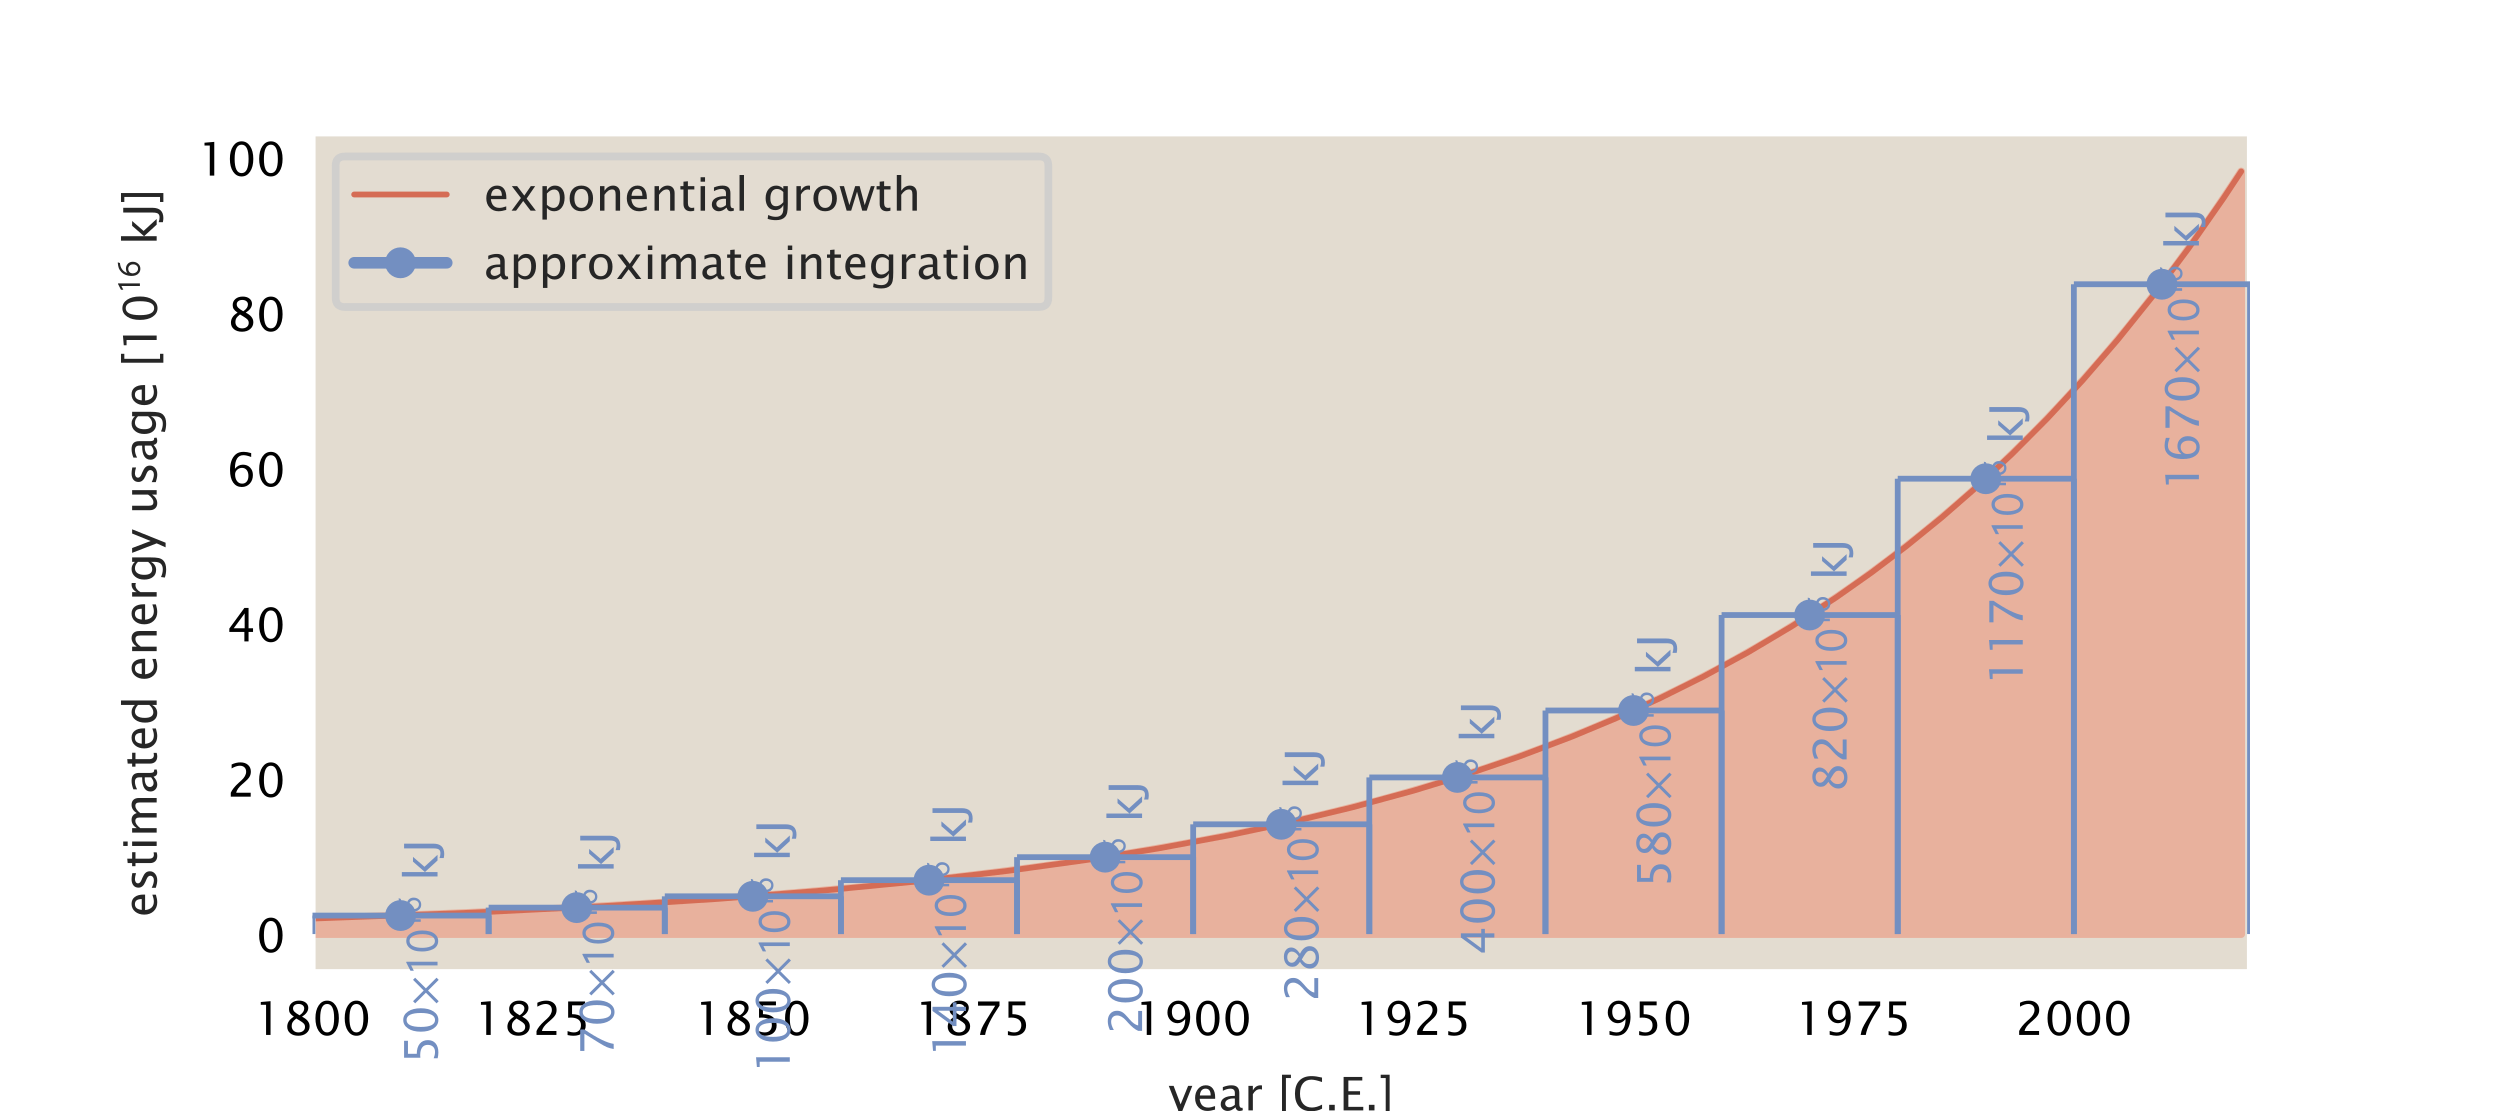 <?xml version="1.0" encoding="utf-8" standalone="no"?>
<!DOCTYPE svg PUBLIC "-//W3C//DTD SVG 1.1//EN"
  "http://www.w3.org/Graphics/SVG/1.1/DTD/svg11.dtd">
<!-- Created with matplotlib (https://matplotlib.org/) -->
<svg height="144pt" version="1.1" viewBox="0 0 324 144" width="324pt" xmlns="http://www.w3.org/2000/svg" xmlns:xlink="http://www.w3.org/1999/xlink">
 <defs>
  <style type="text/css">
*{stroke-linecap:butt;stroke-linejoin:round;}
  </style>
 </defs>
 <g id="figure_1">
  <g id="patch_1">
   <path d="M 0 144 
L 324 144 
L 324 0 
L 0 0 
z
" style="fill:#ffffff;"/>
  </g>
  <g id="axes_1">
   <g id="patch_2">
    <path d="M 40.5 126 
L 291.6 126 
L 291.6 17.28 
L 40.5 17.28 
z
" style="fill:#e3dcd0;"/>
   </g>
   <g id="matplotlib.axis_1">
    <g id="xtick_1">
     <g id="text_1">
      <!-- 1800 -->
      <defs>
       <path d="M 26.172 0 
L 26.172 65.047 
L 14.75 65.047 
L 14.75 71.094 
L 35.844 72.906 
L 35.844 0 
z
" id="LucidaSansUnicode-49"/>
       <path d="M 23 39.359 
Q 17.047 43.5 14.719 47.062 
Q 12.406 50.641 12.406 55.672 
Q 12.406 63.875 18.406 69 
Q 24.422 74.125 34.078 74.125 
Q 43.016 74.125 48.562 69.781 
Q 54.109 65.438 54.109 58.5 
Q 54.109 48 40.625 39.359 
Q 56.984 31.344 56.984 18.703 
Q 56.984 9.672 50.141 3.922 
Q 43.312 -1.812 32.562 -1.812 
Q 21.828 -1.812 15.234 3.578 
Q 8.641 8.984 8.641 17.781 
Q 8.641 30.766 23 39.359 
z
M 35.25 42.391 
Q 45.359 49.031 45.359 57.172 
Q 45.359 61.531 41.969 64.188 
Q 38.578 66.844 33.109 66.844 
Q 27.781 66.844 24.453 64.234 
Q 21.141 61.625 21.141 57.469 
Q 21.141 53.422 24.141 50.188 
Q 27.156 46.969 35.25 42.391 
z
M 28.219 35.453 
Q 22.406 30.953 20.328 27.609 
Q 18.266 24.266 18.266 19.281 
Q 18.266 13.094 22.266 9.25 
Q 26.266 5.422 32.812 5.422 
Q 39.109 5.422 43.094 8.688 
Q 47.078 11.969 47.078 17.188 
Q 47.078 21.391 44.609 24.297 
Q 42.141 27.203 35.062 31.391 
z
" id="LucidaSansUnicode-56"/>
       <path d="M 31.641 -1.812 
Q 20.266 -1.812 13.297 8.609 
Q 6.344 19.047 6.344 36.141 
Q 6.344 53.219 13.297 63.641 
Q 20.266 74.078 31.641 74.078 
Q 43.062 74.078 50 63.672 
Q 56.938 53.266 56.938 36.141 
Q 56.938 19.047 50 8.609 
Q 43.062 -1.812 31.641 -1.812 
z
M 31.641 5.422 
Q 46.734 5.422 46.734 36.141 
Q 46.734 66.844 31.641 66.844 
Q 16.609 66.844 16.609 36.141 
Q 16.609 5.422 31.641 5.422 
z
" id="LucidaSansUnicode-48"/>
      </defs>
      <g transform="translate(32.912 134.126)scale(0.06 -0.06)">
       <use xlink:href="#LucidaSansUnicode-49"/>
       <use x="63.232" xlink:href="#LucidaSansUnicode-56"/>
       <use x="126.465" xlink:href="#LucidaSansUnicode-48"/>
       <use x="189.697" xlink:href="#LucidaSansUnicode-48"/>
      </g>
     </g>
    </g>
    <g id="xtick_2">
     <g id="text_2">
      <!-- 1825 -->
      <defs>
       <path d="M 8.297 0 
L 8.297 8.453 
Q 12.5 18.266 25.297 29.828 
L 30.812 34.766 
Q 41.453 44.391 41.453 53.859 
Q 41.453 59.906 37.812 63.375 
Q 34.188 66.844 27.781 66.844 
Q 20.312 66.844 10.109 61.031 
L 10.109 69.531 
Q 19.734 74.078 29.25 74.078 
Q 39.406 74.078 45.531 68.609 
Q 51.656 63.141 51.656 54.109 
Q 51.656 47.609 48.547 42.578 
Q 45.453 37.547 37.016 30.375 
L 33.297 27.203 
Q 21.734 17.391 19.922 8.453 
L 51.312 8.453 
L 51.312 0 
z
" id="LucidaSansUnicode-50"/>
       <path d="M 12.156 -0.297 
L 12.156 8.297 
Q 19.344 5.422 25.828 5.422 
Q 32.953 5.422 37.031 9.609 
Q 41.109 13.812 41.109 21.188 
Q 41.109 29.109 35.344 33.281 
Q 29.594 37.453 18.703 37.453 
Q 16.156 37.453 13.375 37.109 
L 13.375 72.266 
L 49.953 72.266 
L 49.953 63.875 
L 21.828 63.875 
L 21.828 44.828 
Q 35.75 44.828 43.562 38.422 
Q 51.375 32.031 51.375 20.703 
Q 51.375 10.156 44.266 4.172 
Q 37.156 -1.812 24.656 -1.812 
Q 19.094 -1.812 12.156 -0.297 
z
" id="LucidaSansUnicode-53"/>
      </defs>
      <g transform="translate(61.446 134.126)scale(0.06 -0.06)">
       <use xlink:href="#LucidaSansUnicode-49"/>
       <use x="63.232" xlink:href="#LucidaSansUnicode-56"/>
       <use x="126.465" xlink:href="#LucidaSansUnicode-50"/>
       <use x="189.697" xlink:href="#LucidaSansUnicode-53"/>
      </g>
     </g>
    </g>
    <g id="xtick_3">
     <g id="text_3">
      <!-- 1850 -->
      <g transform="translate(89.98 134.126)scale(0.06 -0.06)">
       <use xlink:href="#LucidaSansUnicode-49"/>
       <use x="63.232" xlink:href="#LucidaSansUnicode-56"/>
       <use x="126.465" xlink:href="#LucidaSansUnicode-53"/>
       <use x="189.697" xlink:href="#LucidaSansUnicode-48"/>
      </g>
     </g>
    </g>
    <g id="xtick_4">
     <g id="text_4">
      <!-- 1875 -->
      <defs>
       <path d="M 15.047 0 
Q 16.453 8.453 19.062 14.594 
Q 21.688 20.75 28.328 31.5 
L 48.047 63.234 
L 10.844 63.234 
L 10.844 72.266 
L 57.234 72.266 
L 57.234 63.234 
Q 29.438 22.266 26.125 0 
z
" id="LucidaSansUnicode-55"/>
      </defs>
      <g transform="translate(118.514 134.126)scale(0.06 -0.06)">
       <use xlink:href="#LucidaSansUnicode-49"/>
       <use x="63.232" xlink:href="#LucidaSansUnicode-56"/>
       <use x="126.465" xlink:href="#LucidaSansUnicode-55"/>
       <use x="189.697" xlink:href="#LucidaSansUnicode-53"/>
      </g>
     </g>
    </g>
    <g id="xtick_5">
     <g id="text_5">
      <!-- 1900 -->
      <defs>
       <path d="M 11.375 0.438 
L 11.375 8.594 
Q 20.562 5.422 27 5.422 
Q 35.984 5.422 41.031 13.062 
Q 46.094 20.703 46.094 34.328 
Q 38.766 25.297 29.438 25.297 
Q 20.312 25.297 13.969 32 
Q 7.625 38.719 7.625 48.391 
Q 7.625 59.469 14.375 66.766 
Q 21.141 74.078 31.391 74.078 
Q 43.172 74.078 49.953 64.625 
Q 56.734 55.172 56.734 38.766 
Q 56.734 28.328 53.469 19.109 
Q 50.203 9.906 44.672 4.781 
Q 37.594 -1.812 26.078 -1.812 
Q 20.406 -1.812 11.375 0.438 
z
M 17.234 50.047 
Q 17.234 41.797 20.984 37.016 
Q 24.75 32.234 31.156 32.234 
Q 37.312 32.234 41.625 36.375 
Q 45.953 40.531 45.953 46.391 
Q 45.953 55.609 41.766 61.25 
Q 37.594 66.891 30.812 66.891 
Q 24.469 66.891 20.844 62.391 
Q 17.234 57.906 17.234 50.047 
z
" id="LucidaSansUnicode-57"/>
      </defs>
      <g transform="translate(147.048 134.126)scale(0.06 -0.06)">
       <use xlink:href="#LucidaSansUnicode-49"/>
       <use x="63.232" xlink:href="#LucidaSansUnicode-57"/>
       <use x="126.465" xlink:href="#LucidaSansUnicode-48"/>
       <use x="189.697" xlink:href="#LucidaSansUnicode-48"/>
      </g>
     </g>
    </g>
    <g id="xtick_6">
     <g id="text_6">
      <!-- 1925 -->
      <g transform="translate(175.582 134.126)scale(0.06 -0.06)">
       <use xlink:href="#LucidaSansUnicode-49"/>
       <use x="63.232" xlink:href="#LucidaSansUnicode-57"/>
       <use x="126.465" xlink:href="#LucidaSansUnicode-50"/>
       <use x="189.697" xlink:href="#LucidaSansUnicode-53"/>
      </g>
     </g>
    </g>
    <g id="xtick_7">
     <g id="text_7">
      <!-- 1950 -->
      <g transform="translate(204.116 134.126)scale(0.06 -0.06)">
       <use xlink:href="#LucidaSansUnicode-49"/>
       <use x="63.232" xlink:href="#LucidaSansUnicode-57"/>
       <use x="126.465" xlink:href="#LucidaSansUnicode-53"/>
       <use x="189.697" xlink:href="#LucidaSansUnicode-48"/>
      </g>
     </g>
    </g>
    <g id="xtick_8">
     <g id="text_8">
      <!-- 1975 -->
      <g transform="translate(232.651 134.126)scale(0.06 -0.06)">
       <use xlink:href="#LucidaSansUnicode-49"/>
       <use x="63.232" xlink:href="#LucidaSansUnicode-57"/>
       <use x="126.465" xlink:href="#LucidaSansUnicode-55"/>
       <use x="189.697" xlink:href="#LucidaSansUnicode-53"/>
      </g>
     </g>
    </g>
    <g id="xtick_9">
     <g id="text_9">
      <!-- 2000 -->
      <g transform="translate(261.185 134.126)scale(0.06 -0.06)">
       <use xlink:href="#LucidaSansUnicode-50"/>
       <use x="63.232" xlink:href="#LucidaSansUnicode-48"/>
       <use x="126.465" xlink:href="#LucidaSansUnicode-48"/>
       <use x="189.697" xlink:href="#LucidaSansUnicode-48"/>
      </g>
     </g>
    </g>
    <g id="text_10">
     <!-- year [C.E.] -->
     <defs>
      <path d="M 12.703 -19.281 
L 21.297 0 
L 0.781 53.031 
L 11.188 53.031 
L 26.375 13.094 
L 42.578 53.031 
L 51.656 53.031 
L 22.703 -19.281 
z
" id="LucidaSansUnicode-121"/>
      <path d="M 48.484 1.703 
Q 38.812 -1.219 31.938 -1.219 
Q 20.172 -1.219 12.797 6.562 
Q 5.422 14.359 5.422 26.766 
Q 5.422 38.812 11.938 46.531 
Q 18.453 54.25 28.609 54.25 
Q 38.234 54.25 43.484 47.391 
Q 48.734 40.531 48.734 27.938 
L 48.688 25 
L 15.234 25 
Q 17.328 6.109 33.734 6.109 
Q 39.75 6.109 48.484 9.328 
z
M 15.672 32.234 
L 39.062 32.234 
Q 39.062 47.016 28.031 47.016 
Q 16.938 47.016 15.672 32.234 
z
" id="LucidaSansUnicode-101"/>
      <path d="M 36.969 6.734 
Q 28.328 -1.219 20.312 -1.219 
Q 13.719 -1.219 9.375 2.906 
Q 5.031 7.031 5.031 13.328 
Q 5.031 22.016 12.328 26.672 
Q 19.625 31.344 33.297 31.344 
L 35.547 31.344 
L 35.547 37.75 
Q 35.547 46.969 25.922 46.969 
Q 18.453 46.969 9.625 42.281 
L 9.625 50.25 
Q 19.344 54.203 27.938 54.203 
Q 36.766 54.203 40.969 50.172 
Q 45.172 46.141 45.172 37.75 
L 45.172 13.719 
Q 45.172 5.469 50.25 5.469 
Q 50.875 5.469 52.094 5.672 
L 52.781 0.344 
Q 49.516 -1.219 45.562 -1.219 
Q 38.812 -1.219 36.969 6.734 
z
M 35.547 11.969 
L 35.547 25.688 
L 32.469 25.781 
Q 24.469 25.781 19.562 22.797 
Q 14.656 19.828 14.656 14.891 
Q 14.656 11.422 17.094 9.031 
Q 19.531 6.641 23.047 6.641 
Q 29.047 6.641 35.547 11.969 
z
" id="LucidaSansUnicode-97"/>
      <path d="M 9.625 0 
L 9.625 53.031 
L 19.234 53.031 
L 19.234 43.062 
Q 24.953 54.203 35.844 54.203 
Q 37.312 54.203 38.922 53.953 
L 38.922 44.969 
Q 36.422 45.797 34.516 45.797 
Q 25.391 45.797 19.234 34.969 
L 19.234 0 
z
" id="LucidaSansUnicode-114"/>
      <path id="LucidaSansUnicode-32"/>
      <path d="M 9.625 -14.453 
L 9.625 77.094 
L 28.906 77.094 
L 28.906 69.875 
L 18.062 69.875 
L 18.062 -7.234 
L 28.906 -7.234 
L 28.906 -14.453 
z
" id="LucidaSansUnicode-91"/>
      <path d="M 63.625 3.719 
Q 52.938 -1.812 40.281 -1.812 
Q 23.438 -1.812 14.25 8.047 
Q 5.078 17.922 5.078 36.078 
Q 5.078 54.203 14.422 64.141 
Q 23.781 74.078 40.828 74.078 
Q 50.484 74.078 63.531 70.906 
L 63.531 61.281 
Q 48.688 66.406 40.625 66.406 
Q 28.859 66.406 22.406 58.438 
Q 15.969 50.484 15.969 35.984 
Q 15.969 22.125 22.844 14.156 
Q 29.734 6.203 41.703 6.203 
Q 51.906 6.203 63.625 12.5 
z
" id="LucidaSansUnicode-67"/>
      <path d="M 9.766 0 
L 9.766 12.062 
L 21.828 12.062 
L 21.828 0 
z
" id="LucidaSansUnicode-46"/>
      <path d="M 9.328 0 
L 9.328 72.266 
L 49.703 72.266 
L 49.703 64.594 
L 19.578 64.594 
L 19.578 41.406 
L 44.828 41.406 
L 44.828 33.844 
L 19.578 33.844 
L 19.578 7.672 
L 51.812 7.672 
L 51.812 0 
z
" id="LucidaSansUnicode-69"/>
      <path d="M 22.906 77.094 
L 22.906 -14.453 
L 3.609 -14.453 
L 3.609 -7.234 
L 14.453 -7.234 
L 14.453 69.875 
L 3.609 69.875 
L 3.609 77.094 
z
" id="LucidaSansUnicode-93"/>
     </defs>
     <g style="fill:#262626;" transform="translate(151.426 143.908)scale(0.06 -0.06)">
      <use xlink:href="#LucidaSansUnicode-121"/>
      <use x="52.246" xlink:href="#LucidaSansUnicode-101"/>
      <use x="107.959" xlink:href="#LucidaSansUnicode-97"/>
      <use x="163.184" xlink:href="#LucidaSansUnicode-114"/>
      <use x="204.102" xlink:href="#LucidaSansUnicode-32"/>
      <use x="235.742" xlink:href="#LucidaSansUnicode-91"/>
      <use x="268.262" xlink:href="#LucidaSansUnicode-67"/>
      <use x="337.451" xlink:href="#LucidaSansUnicode-46"/>
      <use x="369.092" xlink:href="#LucidaSansUnicode-69"/>
      <use x="423.291" xlink:href="#LucidaSansUnicode-46"/>
      <use x="454.932" xlink:href="#LucidaSansUnicode-93"/>
     </g>
    </g>
   </g>
   <g id="matplotlib.axis_2">
    <g id="ytick_1">
     <g id="text_11">
      <!-- 0 -->
      <g transform="translate(33.206 123.371)scale(0.06 -0.06)">
       <use xlink:href="#LucidaSansUnicode-48"/>
      </g>
     </g>
    </g>
    <g id="ytick_2">
     <g id="text_12">
      <!-- 20 -->
      <g transform="translate(29.412 103.249)scale(0.06 -0.06)">
       <use xlink:href="#LucidaSansUnicode-50"/>
       <use x="63.232" xlink:href="#LucidaSansUnicode-48"/>
      </g>
     </g>
    </g>
    <g id="ytick_3">
     <g id="text_13">
      <!-- 40 -->
      <defs>
       <path d="M 37.641 0 
L 37.641 20.453 
L 5.125 20.453 
L 5.125 27.734 
L 37.641 72.266 
L 46.688 72.266 
L 46.688 28.328 
L 56.344 28.328 
L 56.344 20.453 
L 46.688 20.453 
L 46.688 0 
z
M 14.547 28.328 
L 38.281 28.328 
L 38.281 60.453 
z
" id="LucidaSansUnicode-52"/>
      </defs>
      <g transform="translate(29.412 83.127)scale(0.06 -0.06)">
       <use xlink:href="#LucidaSansUnicode-52"/>
       <use x="63.232" xlink:href="#LucidaSansUnicode-48"/>
      </g>
     </g>
    </g>
    <g id="ytick_4">
     <g id="text_14">
      <!-- 60 -->
      <defs>
       <path d="M 17.188 37.453 
Q 24.078 46.391 34.516 46.391 
Q 44 46.391 50.031 40.109 
Q 56.062 33.844 56.062 24.031 
Q 56.062 12.75 49.297 5.469 
Q 42.531 -1.812 32.078 -1.812 
Q 20.172 -1.812 13.422 7.828 
Q 6.688 17.484 6.688 34.516 
Q 6.688 57.469 18.453 68.219 
Q 24.859 74.125 36.141 74.125 
Q 42.672 74.125 52.344 71.391 
L 52.344 62.984 
Q 42.141 66.891 35.547 66.891 
Q 17.188 66.891 17.188 37.453 
z
M 46.391 22.125 
Q 46.391 30.125 42.672 34.781 
Q 38.969 39.453 32.516 39.453 
Q 26.375 39.453 21.969 35.344 
Q 17.578 31.25 17.578 25.484 
Q 17.578 16.406 21.75 10.906 
Q 25.922 5.422 32.812 5.422 
Q 39.062 5.422 42.719 9.906 
Q 46.391 14.406 46.391 22.125 
z
" id="LucidaSansUnicode-54"/>
      </defs>
      <g transform="translate(29.412 63.005)scale(0.06 -0.06)">
       <use xlink:href="#LucidaSansUnicode-54"/>
       <use x="63.232" xlink:href="#LucidaSansUnicode-48"/>
      </g>
     </g>
    </g>
    <g id="ytick_5">
     <g id="text_15">
      <!-- 80 -->
      <g transform="translate(29.412 42.883)scale(0.06 -0.06)">
       <use xlink:href="#LucidaSansUnicode-56"/>
       <use x="63.232" xlink:href="#LucidaSansUnicode-48"/>
      </g>
     </g>
    </g>
    <g id="ytick_6">
     <g id="text_16">
      <!-- 100 -->
      <g transform="translate(25.618 22.761)scale(0.06 -0.06)">
       <use xlink:href="#LucidaSansUnicode-49"/>
       <use x="63.232" xlink:href="#LucidaSansUnicode-48"/>
       <use x="126.465" xlink:href="#LucidaSansUnicode-48"/>
      </g>
     </g>
    </g>
    <g id="text_17">
     <!-- estimated energy usage [10$^{16}$ kJ] -->
     <defs>
      <path d="M 7.672 1.859 
L 7.672 10.688 
Q 17.094 6 24.078 6 
Q 28.219 6 30.953 8.25 
Q 33.688 10.5 33.688 13.875 
Q 33.688 18.797 26.031 22.016 
L 20.406 24.422 
Q 7.953 29.594 7.953 39.312 
Q 7.953 46.234 12.859 50.219 
Q 17.781 54.203 26.312 54.203 
Q 30.766 54.203 37.312 52.984 
L 39.312 52.594 
L 39.312 44.578 
Q 31.25 46.969 26.469 46.969 
Q 22.266 46.969 19.75 45.141 
Q 17.234 43.312 17.234 40.234 
Q 17.234 35.891 24.266 32.906 
L 28.906 30.953 
Q 36.766 27.641 40.031 23.953 
Q 43.312 20.266 43.312 14.75 
Q 43.312 7.766 37.797 3.266 
Q 32.281 -1.219 23.688 -1.219 
Q 17.094 -1.219 7.672 1.859 
z
" id="LucidaSansUnicode-115"/>
      <path d="M 33.25 0 
Q 28.812 -1.219 25.531 -1.219 
Q 18.219 -1.219 14.109 2.969 
Q 10.016 7.172 10.016 14.656 
L 10.016 45.797 
L 3.375 45.797 
L 3.375 53.031 
L 10.016 53.031 
L 10.016 62.641 
L 19.625 63.578 
L 19.625 53.031 
L 33.5 53.031 
L 33.5 45.797 
L 19.625 45.797 
L 19.625 16.406 
Q 19.625 6 28.609 6 
Q 30.516 6 33.25 6.641 
z
" id="LucidaSansUnicode-116"/>
      <path d="M 9.625 0 
L 9.625 53.031 
L 19.234 53.031 
L 19.234 0 
z
M 9.625 62.641 
L 9.625 72.266 
L 19.234 72.266 
L 19.234 62.641 
z
" id="LucidaSansUnicode-105"/>
      <path d="M 9.625 0 
L 9.625 53.031 
L 19.234 53.031 
L 19.234 43.062 
Q 26.266 54.203 37.312 54.203 
Q 47.953 54.203 51.812 43.062 
Q 58.641 54.25 69.578 54.25 
Q 76.562 54.25 80.438 50.125 
Q 84.328 46 84.328 38.578 
L 84.328 0 
L 74.656 0 
L 74.656 37.062 
Q 74.656 46.141 67.484 46.141 
Q 60.016 46.141 51.812 35.547 
L 51.812 0 
L 42.141 0 
L 42.141 37.062 
Q 42.141 46.188 34.812 46.188 
Q 27.547 46.188 19.234 35.547 
L 19.234 0 
z
" id="LucidaSansUnicode-109"/>
      <path d="M 43.656 0 
L 43.656 9.969 
Q 37.797 -1.219 25.984 -1.219 
Q 16.406 -1.219 10.906 5.766 
Q 5.422 12.75 5.422 24.859 
Q 5.422 38.094 11.641 46.141 
Q 17.875 54.203 28.031 54.203 
Q 37.453 54.203 43.656 46.969 
L 43.656 77.094 
L 53.328 77.094 
L 53.328 0 
z
M 43.656 40.375 
Q 36.188 46.969 29.5 46.969 
Q 22.906 46.969 19.281 41.453 
Q 15.672 35.938 15.672 25.828 
Q 15.672 7.234 27.984 7.234 
Q 35.984 7.234 43.656 15.969 
z
" id="LucidaSansUnicode-100"/>
      <path d="M 9.625 0 
L 9.625 53.031 
L 19.234 53.031 
L 19.234 43.062 
Q 26.859 54.203 37.891 54.203 
Q 44.828 54.203 48.906 49.828 
Q 52.984 45.453 52.984 38.094 
L 52.984 0 
L 43.359 0 
L 43.359 34.969 
Q 43.359 40.875 41.625 43.391 
Q 39.891 45.906 35.891 45.906 
Q 27.047 45.906 19.234 34.328 
L 19.234 0 
z
" id="LucidaSansUnicode-110"/>
      <path d="M 9.812 -17.625 
L 10.938 -9.281 
Q 19.281 -13.234 27.438 -13.234 
Q 43.656 -13.234 43.656 4 
L 43.656 12.359 
Q 41.156 7.078 36.547 4.141 
Q 31.938 1.219 26.266 1.219 
Q 16.656 1.219 11.031 8.125 
Q 5.422 15.047 5.422 26.859 
Q 5.422 38.969 11.812 46.578 
Q 18.219 54.203 28.375 54.203 
Q 37.25 54.203 43.656 46.969 
L 43.656 53.031 
L 53.328 53.031 
L 53.328 14.453 
Q 53.328 2 52.031 -3.984 
Q 50.734 -9.969 47.172 -13.766 
Q 40.875 -20.453 27.484 -20.453 
Q 18.312 -20.453 9.812 -17.625 
z
M 43.656 18.359 
L 43.656 40.375 
Q 37.312 46.969 29.828 46.969 
Q 23.188 46.969 19.422 41.641 
Q 15.672 36.328 15.672 26.906 
Q 15.672 9.625 27.938 9.625 
Q 36.281 9.625 43.656 18.359 
z
" id="LucidaSansUnicode-103"/>
      <path d="M 42.781 0 
L 42.781 9.969 
Q 35.109 -1.219 24.172 -1.219 
Q 17.234 -1.219 13.125 3.141 
Q 9.031 7.516 9.031 14.938 
L 9.031 53.031 
L 18.656 53.031 
L 18.656 18.062 
Q 18.656 12.109 20.391 9.594 
Q 22.125 7.078 26.172 7.078 
Q 34.969 7.078 42.781 18.656 
L 42.781 53.031 
L 52.391 53.031 
L 52.391 0 
z
" id="LucidaSansUnicode-117"/>
      <path d="M 30.203 0 
L 22.297 0 
L 22.297 57 
Q 20.094 56 15.75 53.75 
Q 11.406 51.5 10.797 51.203 
L 10.797 58.5 
L 28.797 67.703 
L 30.203 67.203 
z
" id="STIXGeneral-Regular-120803"/>
      <path d="M 44.797 66.797 
L 43 61.5 
Q 31.594 60.703 23.641 54.953 
Q 15.703 49.203 12.203 38.797 
Q 18.094 43.094 25.906 43.094 
Q 34.5 43.094 40.75 37.297 
Q 47 31.5 47 22 
Q 47 12.297 40.953 5.438 
Q 34.906 -1.406 25.703 -1.406 
Q 18 -1.406 12.75 2.641 
Q 7.5 6.703 5.344 12.75 
Q 3.203 18.797 3.203 26.406 
Q 3.203 34.906 6.203 43.047 
Q 9.203 51.203 14.297 56.203 
Q 21 62.797 27.094 65.047 
Q 33.203 67.297 44.703 68.406 
z
M 39 20.703 
Q 39 27.906 34.891 31.953 
Q 30.797 36 25.094 36 
Q 19.906 36 16 32.953 
Q 12.094 29.906 11.203 24 
Q 11.203 15.906 15.203 10.797 
Q 19.203 5.703 26 5.703 
Q 31.5 5.703 35.25 9.953 
Q 39 14.203 39 20.703 
z
" id="STIXGeneral-Regular-120808"/>
      <path d="M 9.625 0 
L 9.625 77.094 
L 19.234 77.094 
L 19.234 27.297 
L 41.703 53.031 
L 52.047 53.031 
L 30.609 28.266 
L 56.5 0 
L 44.188 0 
L 19.234 27.203 
L 19.234 0 
z
" id="LucidaSansUnicode-107"/>
      <path d="M -8.984 -13.422 
L -8.984 -4.344 
Q -3.125 -6.25 1.469 -6.25 
Q 7.234 -6.25 9.547 -2.875 
Q 11.859 0.484 11.859 8.797 
L 11.859 72.266 
L 22.125 72.266 
L 22.125 9.125 
Q 22.125 -14.453 -0.203 -14.453 
Q -3.609 -14.453 -8.984 -13.422 
z
" id="LucidaSansUnicode-74"/>
     </defs>
     <g style="fill:#262626;" transform="translate(20.358 118.86)rotate(-90)scale(0.06 -0.06)">
      <use transform="translate(0 0.878)" xlink:href="#LucidaSansUnicode-101"/>
      <use transform="translate(55.713 0.878)" xlink:href="#LucidaSansUnicode-115"/>
      <use transform="translate(106.689 0.878)" xlink:href="#LucidaSansUnicode-116"/>
      <use transform="translate(144.092 0.878)" xlink:href="#LucidaSansUnicode-105"/>
      <use transform="translate(172.998 0.878)" xlink:href="#LucidaSansUnicode-109"/>
      <use transform="translate(266.357 0.878)" xlink:href="#LucidaSansUnicode-97"/>
      <use transform="translate(321.582 0.878)" xlink:href="#LucidaSansUnicode-116"/>
      <use transform="translate(358.984 0.878)" xlink:href="#LucidaSansUnicode-101"/>
      <use transform="translate(414.697 0.878)" xlink:href="#LucidaSansUnicode-100"/>
      <use transform="translate(477.637 0.878)" xlink:href="#LucidaSansUnicode-32"/>
      <use transform="translate(509.277 0.878)" xlink:href="#LucidaSansUnicode-101"/>
      <use transform="translate(564.99 0.878)" xlink:href="#LucidaSansUnicode-110"/>
      <use transform="translate(627.051 0.878)" xlink:href="#LucidaSansUnicode-101"/>
      <use transform="translate(682.764 0.878)" xlink:href="#LucidaSansUnicode-114"/>
      <use transform="translate(723.682 0.878)" xlink:href="#LucidaSansUnicode-103"/>
      <use transform="translate(786.035 0.878)" xlink:href="#LucidaSansUnicode-121"/>
      <use transform="translate(838.281 0.878)" xlink:href="#LucidaSansUnicode-32"/>
      <use transform="translate(869.922 0.878)" xlink:href="#LucidaSansUnicode-117"/>
      <use transform="translate(931.982 0.878)" xlink:href="#LucidaSansUnicode-115"/>
      <use transform="translate(982.959 0.878)" xlink:href="#LucidaSansUnicode-97"/>
      <use transform="translate(1038.184 0.878)" xlink:href="#LucidaSansUnicode-103"/>
      <use transform="translate(1100.537 0.878)" xlink:href="#LucidaSansUnicode-101"/>
      <use transform="translate(1156.25 0.878)" xlink:href="#LucidaSansUnicode-32"/>
      <use transform="translate(1187.891 0.878)" xlink:href="#LucidaSansUnicode-91"/>
      <use transform="translate(1220.41 0.878)" xlink:href="#LucidaSansUnicode-49"/>
      <use transform="translate(1283.643 0.878)" xlink:href="#LucidaSansUnicode-48"/>
      <use transform="translate(1347.668 37.116)scale(0.7)" xlink:href="#STIXGeneral-Regular-120803"/>
      <use transform="translate(1382.668 37.116)scale(0.7)" xlink:href="#STIXGeneral-Regular-120808"/>
      <use transform="translate(1419.933 0.878)" xlink:href="#LucidaSansUnicode-32"/>
      <use transform="translate(1451.573 0.878)" xlink:href="#LucidaSansUnicode-107"/>
      <use transform="translate(1510.02 0.878)" xlink:href="#LucidaSansUnicode-74"/>
      <use transform="translate(1541.124 0.878)" xlink:href="#LucidaSansUnicode-93"/>
     </g>
    </g>
   </g>
   <g id="PolyCollection_1">
    <defs>
     <path d="M 40.5 -24.954 
L 40.5 -22.942 
L 41.641 -22.942 
L 42.783 -22.942 
L 43.924 -22.942 
L 45.065 -22.942 
L 46.207 -22.942 
L 47.348 -22.942 
L 48.49 -22.942 
L 49.631 -22.942 
L 50.772 -22.942 
L 51.914 -22.942 
L 53.055 -22.942 
L 54.196 -22.942 
L 55.338 -22.942 
L 56.479 -22.942 
L 57.62 -22.942 
L 58.762 -22.942 
L 59.903 -22.942 
L 61.045 -22.942 
L 62.186 -22.942 
L 63.327 -22.942 
L 64.469 -22.942 
L 65.61 -22.942 
L 66.751 -22.942 
L 67.893 -22.942 
L 69.034 -22.942 
L 70.175 -22.942 
L 71.317 -22.942 
L 72.458 -22.942 
L 73.6 -22.942 
L 74.741 -22.942 
L 75.882 -22.942 
L 77.024 -22.942 
L 78.165 -22.942 
L 79.306 -22.942 
L 80.448 -22.942 
L 81.589 -22.942 
L 82.73 -22.942 
L 83.872 -22.942 
L 85.013 -22.942 
L 86.155 -22.942 
L 87.296 -22.942 
L 88.437 -22.942 
L 89.579 -22.942 
L 90.72 -22.942 
L 91.861 -22.942 
L 93.003 -22.942 
L 94.144 -22.942 
L 95.285 -22.942 
L 96.427 -22.942 
L 97.568 -22.942 
L 98.71 -22.942 
L 99.851 -22.942 
L 100.992 -22.942 
L 102.134 -22.942 
L 103.275 -22.942 
L 104.416 -22.942 
L 105.558 -22.942 
L 106.699 -22.942 
L 107.84 -22.942 
L 108.982 -22.942 
L 110.123 -22.942 
L 111.265 -22.942 
L 112.406 -22.942 
L 113.547 -22.942 
L 114.689 -22.942 
L 115.83 -22.942 
L 116.971 -22.942 
L 118.113 -22.942 
L 119.254 -22.942 
L 120.395 -22.942 
L 121.537 -22.942 
L 122.678 -22.942 
L 123.82 -22.942 
L 124.961 -22.942 
L 126.102 -22.942 
L 127.244 -22.942 
L 128.385 -22.942 
L 129.526 -22.942 
L 130.668 -22.942 
L 131.809 -22.942 
L 132.95 -22.942 
L 134.092 -22.942 
L 135.233 -22.942 
L 136.375 -22.942 
L 137.516 -22.942 
L 138.657 -22.942 
L 139.799 -22.942 
L 140.94 -22.942 
L 142.081 -22.942 
L 143.223 -22.942 
L 144.364 -22.942 
L 145.505 -22.942 
L 146.647 -22.942 
L 147.788 -22.942 
L 148.93 -22.942 
L 150.071 -22.942 
L 151.212 -22.942 
L 152.354 -22.942 
L 153.495 -22.942 
L 154.636 -22.942 
L 155.778 -22.942 
L 156.919 -22.942 
L 158.06 -22.942 
L 159.202 -22.942 
L 160.343 -22.942 
L 161.485 -22.942 
L 162.626 -22.942 
L 163.767 -22.942 
L 164.909 -22.942 
L 166.05 -22.942 
L 167.191 -22.942 
L 168.333 -22.942 
L 169.474 -22.942 
L 170.615 -22.942 
L 171.757 -22.942 
L 172.898 -22.942 
L 174.04 -22.942 
L 175.181 -22.942 
L 176.322 -22.942 
L 177.464 -22.942 
L 178.605 -22.942 
L 179.746 -22.942 
L 180.888 -22.942 
L 182.029 -22.942 
L 183.17 -22.942 
L 184.312 -22.942 
L 185.453 -22.942 
L 186.595 -22.942 
L 187.736 -22.942 
L 188.877 -22.942 
L 190.019 -22.942 
L 191.16 -22.942 
L 192.301 -22.942 
L 193.443 -22.942 
L 194.584 -22.942 
L 195.725 -22.942 
L 196.867 -22.942 
L 198.008 -22.942 
L 199.15 -22.942 
L 200.291 -22.942 
L 201.432 -22.942 
L 202.574 -22.942 
L 203.715 -22.942 
L 204.856 -22.942 
L 205.998 -22.942 
L 207.139 -22.942 
L 208.28 -22.942 
L 209.422 -22.942 
L 210.563 -22.942 
L 211.705 -22.942 
L 212.846 -22.942 
L 213.987 -22.942 
L 215.129 -22.942 
L 216.27 -22.942 
L 217.411 -22.942 
L 218.553 -22.942 
L 219.694 -22.942 
L 220.835 -22.942 
L 221.977 -22.942 
L 223.118 -22.942 
L 224.26 -22.942 
L 225.401 -22.942 
L 226.542 -22.942 
L 227.684 -22.942 
L 228.825 -22.942 
L 229.966 -22.942 
L 231.108 -22.942 
L 232.249 -22.942 
L 233.39 -22.942 
L 234.532 -22.942 
L 235.673 -22.942 
L 236.815 -22.942 
L 237.956 -22.942 
L 239.097 -22.942 
L 240.239 -22.942 
L 241.38 -22.942 
L 242.521 -22.942 
L 243.663 -22.942 
L 244.804 -22.942 
L 245.945 -22.942 
L 247.087 -22.942 
L 248.228 -22.942 
L 249.37 -22.942 
L 250.511 -22.942 
L 251.652 -22.942 
L 252.794 -22.942 
L 253.935 -22.942 
L 255.076 -22.942 
L 256.218 -22.942 
L 257.359 -22.942 
L 258.5 -22.942 
L 259.642 -22.942 
L 260.783 -22.942 
L 261.925 -22.942 
L 263.066 -22.942 
L 264.207 -22.942 
L 265.349 -22.942 
L 266.49 -22.942 
L 267.631 -22.942 
L 268.773 -22.942 
L 269.914 -22.942 
L 271.055 -22.942 
L 272.197 -22.942 
L 273.338 -22.942 
L 274.48 -22.942 
L 275.621 -22.942 
L 276.762 -22.942 
L 277.904 -22.942 
L 279.045 -22.942 
L 280.186 -22.942 
L 281.328 -22.942 
L 282.469 -22.942 
L 283.61 -22.942 
L 284.752 -22.942 
L 285.893 -22.942 
L 287.035 -22.942 
L 288.176 -22.942 
L 289.317 -22.942 
L 290.459 -22.942 
L 290.459 -121.778 
L 290.459 -121.778 
L 289.317 -120.036 
L 288.176 -118.325 
L 287.035 -116.644 
L 285.893 -114.992 
L 284.752 -113.37 
L 283.61 -111.776 
L 282.469 -110.211 
L 281.328 -108.672 
L 280.186 -107.161 
L 279.045 -105.677 
L 277.904 -104.219 
L 276.762 -102.786 
L 275.621 -101.379 
L 274.48 -99.997 
L 273.338 -98.639 
L 272.197 -97.305 
L 271.055 -95.994 
L 269.914 -94.706 
L 268.773 -93.442 
L 267.631 -92.199 
L 266.49 -90.978 
L 265.349 -89.779 
L 264.207 -88.601 
L 263.066 -87.444 
L 261.925 -86.307 
L 260.783 -85.19 
L 259.642 -84.093 
L 258.5 -83.015 
L 257.359 -81.957 
L 256.218 -80.917 
L 255.076 -79.895 
L 253.935 -78.891 
L 252.794 -77.905 
L 251.652 -76.936 
L 250.511 -75.985 
L 249.37 -75.05 
L 248.228 -74.131 
L 247.087 -73.229 
L 245.945 -72.343 
L 244.804 -71.472 
L 243.663 -70.617 
L 242.521 -69.777 
L 241.38 -68.951 
L 240.239 -68.14 
L 239.097 -67.344 
L 237.956 -66.561 
L 236.815 -65.792 
L 235.673 -65.037 
L 234.532 -64.295 
L 233.39 -63.566 
L 232.249 -62.85 
L 231.108 -62.147 
L 229.966 -61.456 
L 228.825 -60.777 
L 227.684 -60.11 
L 226.542 -59.455 
L 225.401 -58.812 
L 224.26 -58.179 
L 223.118 -57.558 
L 221.977 -56.948 
L 220.835 -56.349 
L 219.694 -55.76 
L 218.553 -55.182 
L 217.411 -54.613 
L 216.27 -54.055 
L 215.129 -53.507 
L 213.987 -52.968 
L 212.846 -52.439 
L 211.705 -51.919 
L 210.563 -51.408 
L 209.422 -50.907 
L 208.28 -50.414 
L 207.139 -49.93 
L 205.998 -49.454 
L 204.856 -48.987 
L 203.715 -48.528 
L 202.574 -48.077 
L 201.432 -47.634 
L 200.291 -47.199 
L 199.15 -46.771 
L 198.008 -46.351 
L 196.867 -45.938 
L 195.725 -45.533 
L 194.584 -45.135 
L 193.443 -44.744 
L 192.301 -44.36 
L 191.16 -43.982 
L 190.019 -43.611 
L 188.877 -43.247 
L 187.736 -42.889 
L 186.595 -42.538 
L 185.453 -42.192 
L 184.312 -41.853 
L 183.17 -41.52 
L 182.029 -41.192 
L 180.888 -40.87 
L 179.746 -40.554 
L 178.605 -40.244 
L 177.464 -39.939 
L 176.322 -39.64 
L 175.181 -39.345 
L 174.04 -39.056 
L 172.898 -38.772 
L 171.757 -38.493 
L 170.615 -38.219 
L 169.474 -37.95 
L 168.333 -37.685 
L 167.191 -37.425 
L 166.05 -37.17 
L 164.909 -36.919 
L 163.767 -36.673 
L 162.626 -36.431 
L 161.485 -36.193 
L 160.343 -35.96 
L 159.202 -35.73 
L 158.06 -35.505 
L 156.919 -35.283 
L 155.778 -35.066 
L 154.636 -34.852 
L 153.495 -34.642 
L 152.354 -34.436 
L 151.212 -34.234 
L 150.071 -34.035 
L 148.93 -33.839 
L 147.788 -33.647 
L 146.647 -33.458 
L 145.505 -33.273 
L 144.364 -33.091 
L 143.223 -32.912 
L 142.081 -32.736 
L 140.94 -32.564 
L 139.799 -32.394 
L 138.657 -32.227 
L 137.516 -32.064 
L 136.375 -31.903 
L 135.233 -31.745 
L 134.092 -31.59 
L 132.95 -31.438 
L 131.809 -31.288 
L 130.668 -31.141 
L 129.526 -30.996 
L 128.385 -30.854 
L 127.244 -30.715 
L 126.102 -30.578 
L 124.961 -30.443 
L 123.82 -30.311 
L 122.678 -30.181 
L 121.537 -30.054 
L 120.395 -29.928 
L 119.254 -29.805 
L 118.113 -29.684 
L 116.971 -29.565 
L 115.83 -29.449 
L 114.689 -29.334 
L 113.547 -29.221 
L 112.406 -29.111 
L 111.265 -29.002 
L 110.123 -28.895 
L 108.982 -28.79 
L 107.84 -28.687 
L 106.699 -28.586 
L 105.558 -28.486 
L 104.416 -28.389 
L 103.275 -28.293 
L 102.134 -28.198 
L 100.992 -28.106 
L 99.851 -28.015 
L 98.71 -27.925 
L 97.568 -27.837 
L 96.427 -27.751 
L 95.285 -27.666 
L 94.144 -27.583 
L 93.003 -27.501 
L 91.861 -27.421 
L 90.72 -27.342 
L 89.579 -27.264 
L 88.437 -27.188 
L 87.296 -27.113 
L 86.155 -27.04 
L 85.013 -26.968 
L 83.872 -26.897 
L 82.73 -26.827 
L 81.589 -26.758 
L 80.448 -26.691 
L 79.306 -26.625 
L 78.165 -26.56 
L 77.024 -26.496 
L 75.882 -26.434 
L 74.741 -26.372 
L 73.6 -26.312 
L 72.458 -26.252 
L 71.317 -26.194 
L 70.175 -26.137 
L 69.034 -26.08 
L 67.893 -26.025 
L 66.751 -25.971 
L 65.61 -25.917 
L 64.469 -25.865 
L 63.327 -25.813 
L 62.186 -25.763 
L 61.045 -25.713 
L 59.903 -25.664 
L 58.762 -25.616 
L 57.62 -25.569 
L 56.479 -25.523 
L 55.338 -25.477 
L 54.196 -25.433 
L 53.055 -25.389 
L 51.914 -25.346 
L 50.772 -25.303 
L 49.631 -25.262 
L 48.49 -25.221 
L 47.348 -25.181 
L 46.207 -25.141 
L 45.065 -25.102 
L 43.924 -25.064 
L 42.783 -25.027 
L 41.641 -24.99 
L 40.5 -24.954 
z
" id="mc698df9e8d" style="stroke:#e8b19d;"/>
    </defs>
    <g clip-path="url(#p13c7077224)">
     <use style="fill:#e8b19d;stroke:#e8b19d;" x="0" xlink:href="#mc698df9e8d" y="144"/>
    </g>
   </g>
   <g id="line2d_1">
    <path clip-path="url(#p13c7077224)" d="M 40.5 119.046 
L 61.045 118.287 
L 78.165 117.44 
L 93.003 116.499 
L 106.699 115.414 
L 119.254 114.195 
L 130.668 112.859 
L 140.94 111.436 
L 150.071 109.965 
L 159.202 108.27 
L 167.191 106.575 
L 175.181 104.655 
L 183.17 102.48 
L 190.019 100.389 
L 196.867 98.062 
L 203.715 95.472 
L 209.422 93.093 
L 215.129 90.493 
L 220.835 87.651 
L 226.542 84.545 
L 232.249 81.15 
L 237.956 77.439 
L 242.521 74.223 
L 247.087 70.771 
L 251.652 67.064 
L 256.218 63.083 
L 260.783 58.81 
L 265.349 54.221 
L 269.914 49.294 
L 274.48 44.003 
L 279.045 38.323 
L 283.61 32.224 
L 288.176 25.675 
L 290.459 22.222 
L 290.459 22.222 
" style="fill:none;stroke:#d56c55;stroke-linecap:round;stroke-width:0.75;"/>
   </g>
   <g id="line2d_2">
    <defs>
     <path d="M 0 1.5 
C 0.398 1.5 0.779 1.342 1.061 1.061 
C 1.342 0.779 1.5 0.398 1.5 0 
C 1.5 -0.398 1.342 -0.779 1.061 -1.061 
C 0.779 -1.342 0.398 -1.5 0 -1.5 
C -0.398 -1.5 -0.779 -1.342 -1.061 -1.061 
C -1.342 -0.779 -1.5 -0.398 -1.5 0 
C -1.5 0.398 -1.342 0.779 -1.061 1.061 
C -0.779 1.342 -0.398 1.5 0 1.5 
z
" id="m22758dd631" style="stroke:#738fc1;"/>
    </defs>
    <g clip-path="url(#p13c7077224)">
     <use style="fill:#738fc1;stroke:#738fc1;" x="51.914" xlink:href="#m22758dd631" y="118.654"/>
     <use style="fill:#738fc1;stroke:#738fc1;" x="74.741" xlink:href="#m22758dd631" y="117.628"/>
     <use style="fill:#738fc1;stroke:#738fc1;" x="97.568" xlink:href="#m22758dd631" y="116.163"/>
     <use style="fill:#738fc1;stroke:#738fc1;" x="120.395" xlink:href="#m22758dd631" y="114.072"/>
     <use style="fill:#738fc1;stroke:#738fc1;" x="143.223" xlink:href="#m22758dd631" y="111.088"/>
     <use style="fill:#738fc1;stroke:#738fc1;" x="166.05" xlink:href="#m22758dd631" y="106.83"/>
     <use style="fill:#738fc1;stroke:#738fc1;" x="188.877" xlink:href="#m22758dd631" y="100.753"/>
     <use style="fill:#738fc1;stroke:#738fc1;" x="211.705" xlink:href="#m22758dd631" y="92.081"/>
     <use style="fill:#738fc1;stroke:#738fc1;" x="234.532" xlink:href="#m22758dd631" y="79.705"/>
     <use style="fill:#738fc1;stroke:#738fc1;" x="257.359" xlink:href="#m22758dd631" y="62.043"/>
     <use style="fill:#738fc1;stroke:#738fc1;" x="280.186" xlink:href="#m22758dd631" y="36.839"/>
    </g>
   </g>
   <g id="line2d_3"/>
   <g id="patch_3">
    <path d="M 40.5 126 
L 40.5 17.28 
" style="fill:none;stroke:#ffffff;stroke-linecap:square;stroke-linejoin:miter;stroke-width:0.8;"/>
   </g>
   <g id="patch_4">
    <path d="M 291.6 126 
L 291.6 17.28 
" style="fill:none;stroke:#ffffff;stroke-linecap:square;stroke-linejoin:miter;stroke-width:0.8;"/>
   </g>
   <g id="patch_5">
    <path d="M 40.5 126 
L 291.6 126 
" style="fill:none;stroke:#ffffff;stroke-linecap:square;stroke-linejoin:miter;stroke-width:0.8;"/>
   </g>
   <g id="patch_6">
    <path d="M 40.5 17.28 
L 291.6 17.28 
" style="fill:none;stroke:#ffffff;stroke-linecap:square;stroke-linejoin:miter;stroke-width:0.8;"/>
   </g>
   <g id="text_18">
    <!-- 50$\times 10^{16}$ kJ -->
    <defs>
     <path d="M 59.703 2.203 
L 55.094 -2.5 
L 32 20.5 
L 8.906 -2.5 
L 4.297 2.094 
L 27.297 25.203 
L 4.297 48.297 
L 9 52.906 
L 32 29.906 
L 55.094 52.906 
L 59.703 48.406 
L 36.703 25.203 
z
" id="STIXGeneral-Regular-215"/>
     <path d="M 47.703 33 
Q 47.703 23.797 45.547 16.344 
Q 43.406 8.906 38.094 3.75 
Q 32.797 -1.406 25 -1.406 
Q 18.797 -1.406 14.25 1.688 
Q 9.703 4.797 7.203 10.047 
Q 4.703 15.297 3.5 21.141 
Q 2.297 27 2.297 33.594 
Q 2.297 42.906 4.594 50.344 
Q 6.906 57.797 12.297 62.688 
Q 17.703 67.594 25.406 67.594 
Q 35.203 67.594 41.453 57.938 
Q 47.703 48.297 47.703 33 
z
M 39.797 33 
Q 39.797 45.203 35.75 52.844 
Q 31.703 60.5 25.203 60.5 
Q 17.797 60.5 14 52.75 
Q 10.203 45 10.203 33.406 
Q 10.203 28.203 10.953 23.547 
Q 11.703 18.906 13.344 14.75 
Q 15 10.594 18 8.141 
Q 21 5.703 25 5.703 
Q 30.094 5.703 33.547 9.797 
Q 37 13.906 38.391 19.844 
Q 39.797 25.797 39.797 33 
z
" id="STIXGeneral-Regular-120802"/>
    </defs>
    <g style="fill:#738fc1;" transform="translate(56.757 137.881)rotate(-90)scale(0.06 -0.06)">
     <use transform="translate(0 0.878)" xlink:href="#LucidaSansUnicode-53"/>
     <use transform="translate(63.232 0.878)" xlink:href="#LucidaSansUnicode-48"/>
     <use transform="translate(126.465 0.878)" xlink:href="#STIXGeneral-Regular-215"/>
     <use transform="translate(190.465 0.878)" xlink:href="#STIXGeneral-Regular-120803"/>
     <use transform="translate(240.465 0.878)" xlink:href="#STIXGeneral-Regular-120802"/>
     <use transform="translate(291.257 37.116)scale(0.7)" xlink:href="#STIXGeneral-Regular-120803"/>
     <use transform="translate(326.257 37.116)scale(0.7)" xlink:href="#STIXGeneral-Regular-120808"/>
     <use transform="translate(363.522 0.878)" xlink:href="#LucidaSansUnicode-32"/>
     <use transform="translate(395.163 0.878)" xlink:href="#LucidaSansUnicode-107"/>
     <use transform="translate(453.61 0.878)" xlink:href="#LucidaSansUnicode-74"/>
    </g>
   </g>
   <g id="text_19">
    <!-- 70$\times 10^{16}$ kJ -->
    <g style="fill:#738fc1;" transform="translate(79.584 136.854)rotate(-90)scale(0.06 -0.06)">
     <use transform="translate(0 0.878)" xlink:href="#LucidaSansUnicode-55"/>
     <use transform="translate(63.232 0.878)" xlink:href="#LucidaSansUnicode-48"/>
     <use transform="translate(126.465 0.878)" xlink:href="#STIXGeneral-Regular-215"/>
     <use transform="translate(190.465 0.878)" xlink:href="#STIXGeneral-Regular-120803"/>
     <use transform="translate(240.465 0.878)" xlink:href="#STIXGeneral-Regular-120802"/>
     <use transform="translate(291.257 37.116)scale(0.7)" xlink:href="#STIXGeneral-Regular-120803"/>
     <use transform="translate(326.257 37.116)scale(0.7)" xlink:href="#STIXGeneral-Regular-120808"/>
     <use transform="translate(363.522 0.878)" xlink:href="#LucidaSansUnicode-32"/>
     <use transform="translate(395.163 0.878)" xlink:href="#LucidaSansUnicode-107"/>
     <use transform="translate(453.61 0.878)" xlink:href="#LucidaSansUnicode-74"/>
    </g>
   </g>
   <g id="text_20">
    <!-- 100$\times 10^{16}$ kJ -->
    <g style="fill:#738fc1;" transform="translate(102.411 139.169)rotate(-90)scale(0.06 -0.06)">
     <use transform="translate(0 0.878)" xlink:href="#LucidaSansUnicode-49"/>
     <use transform="translate(63.232 0.878)" xlink:href="#LucidaSansUnicode-48"/>
     <use transform="translate(126.465 0.878)" xlink:href="#LucidaSansUnicode-48"/>
     <use transform="translate(189.697 0.878)" xlink:href="#STIXGeneral-Regular-215"/>
     <use transform="translate(253.697 0.878)" xlink:href="#STIXGeneral-Regular-120803"/>
     <use transform="translate(303.697 0.878)" xlink:href="#STIXGeneral-Regular-120802"/>
     <use transform="translate(354.49 37.116)scale(0.7)" xlink:href="#STIXGeneral-Regular-120803"/>
     <use transform="translate(389.49 37.116)scale(0.7)" xlink:href="#STIXGeneral-Regular-120808"/>
     <use transform="translate(426.755 0.878)" xlink:href="#LucidaSansUnicode-32"/>
     <use transform="translate(458.395 0.878)" xlink:href="#LucidaSansUnicode-107"/>
     <use transform="translate(516.843 0.878)" xlink:href="#LucidaSansUnicode-74"/>
    </g>
   </g>
   <g id="text_21">
    <!-- 140$\times 10^{16}$ kJ -->
    <g style="fill:#738fc1;" transform="translate(125.239 137.078)rotate(-90)scale(0.06 -0.06)">
     <use transform="translate(0 0.878)" xlink:href="#LucidaSansUnicode-49"/>
     <use transform="translate(63.232 0.878)" xlink:href="#LucidaSansUnicode-52"/>
     <use transform="translate(126.465 0.878)" xlink:href="#LucidaSansUnicode-48"/>
     <use transform="translate(189.697 0.878)" xlink:href="#STIXGeneral-Regular-215"/>
     <use transform="translate(253.697 0.878)" xlink:href="#STIXGeneral-Regular-120803"/>
     <use transform="translate(303.697 0.878)" xlink:href="#STIXGeneral-Regular-120802"/>
     <use transform="translate(354.49 37.116)scale(0.7)" xlink:href="#STIXGeneral-Regular-120803"/>
     <use transform="translate(389.49 37.116)scale(0.7)" xlink:href="#STIXGeneral-Regular-120808"/>
     <use transform="translate(426.755 0.878)" xlink:href="#LucidaSansUnicode-32"/>
     <use transform="translate(458.395 0.878)" xlink:href="#LucidaSansUnicode-107"/>
     <use transform="translate(516.843 0.878)" xlink:href="#LucidaSansUnicode-74"/>
    </g>
   </g>
   <g id="text_22">
    <!-- 200$\times 10^{16}$ kJ -->
    <g style="fill:#738fc1;" transform="translate(148.066 134.094)rotate(-90)scale(0.06 -0.06)">
     <use transform="translate(0 0.878)" xlink:href="#LucidaSansUnicode-50"/>
     <use transform="translate(63.232 0.878)" xlink:href="#LucidaSansUnicode-48"/>
     <use transform="translate(126.465 0.878)" xlink:href="#LucidaSansUnicode-48"/>
     <use transform="translate(189.697 0.878)" xlink:href="#STIXGeneral-Regular-215"/>
     <use transform="translate(253.697 0.878)" xlink:href="#STIXGeneral-Regular-120803"/>
     <use transform="translate(303.697 0.878)" xlink:href="#STIXGeneral-Regular-120802"/>
     <use transform="translate(354.49 37.116)scale(0.7)" xlink:href="#STIXGeneral-Regular-120803"/>
     <use transform="translate(389.49 37.116)scale(0.7)" xlink:href="#STIXGeneral-Regular-120808"/>
     <use transform="translate(426.755 0.878)" xlink:href="#LucidaSansUnicode-32"/>
     <use transform="translate(458.395 0.878)" xlink:href="#LucidaSansUnicode-107"/>
     <use transform="translate(516.843 0.878)" xlink:href="#LucidaSansUnicode-74"/>
    </g>
   </g>
   <g id="text_23">
    <!-- 280$\times 10^{16}$ kJ -->
    <g style="fill:#738fc1;" transform="translate(170.893 129.836)rotate(-90)scale(0.06 -0.06)">
     <use transform="translate(0 0.878)" xlink:href="#LucidaSansUnicode-50"/>
     <use transform="translate(63.232 0.878)" xlink:href="#LucidaSansUnicode-56"/>
     <use transform="translate(126.465 0.878)" xlink:href="#LucidaSansUnicode-48"/>
     <use transform="translate(189.697 0.878)" xlink:href="#STIXGeneral-Regular-215"/>
     <use transform="translate(253.697 0.878)" xlink:href="#STIXGeneral-Regular-120803"/>
     <use transform="translate(303.697 0.878)" xlink:href="#STIXGeneral-Regular-120802"/>
     <use transform="translate(354.49 37.116)scale(0.7)" xlink:href="#STIXGeneral-Regular-120803"/>
     <use transform="translate(389.49 37.116)scale(0.7)" xlink:href="#STIXGeneral-Regular-120808"/>
     <use transform="translate(426.755 0.878)" xlink:href="#LucidaSansUnicode-32"/>
     <use transform="translate(458.395 0.878)" xlink:href="#LucidaSansUnicode-107"/>
     <use transform="translate(516.843 0.878)" xlink:href="#LucidaSansUnicode-74"/>
    </g>
   </g>
   <g id="text_24">
    <!-- 400$\times 10^{16}$ kJ -->
    <g style="fill:#738fc1;" transform="translate(193.72 123.759)rotate(-90)scale(0.06 -0.06)">
     <use transform="translate(0 0.878)" xlink:href="#LucidaSansUnicode-52"/>
     <use transform="translate(63.232 0.878)" xlink:href="#LucidaSansUnicode-48"/>
     <use transform="translate(126.465 0.878)" xlink:href="#LucidaSansUnicode-48"/>
     <use transform="translate(189.697 0.878)" xlink:href="#STIXGeneral-Regular-215"/>
     <use transform="translate(253.697 0.878)" xlink:href="#STIXGeneral-Regular-120803"/>
     <use transform="translate(303.697 0.878)" xlink:href="#STIXGeneral-Regular-120802"/>
     <use transform="translate(354.49 37.116)scale(0.7)" xlink:href="#STIXGeneral-Regular-120803"/>
     <use transform="translate(389.49 37.116)scale(0.7)" xlink:href="#STIXGeneral-Regular-120808"/>
     <use transform="translate(426.755 0.878)" xlink:href="#LucidaSansUnicode-32"/>
     <use transform="translate(458.395 0.878)" xlink:href="#LucidaSansUnicode-107"/>
     <use transform="translate(516.843 0.878)" xlink:href="#LucidaSansUnicode-74"/>
    </g>
   </g>
   <g id="text_25">
    <!-- 580$\times 10^{16}$ kJ -->
    <g style="fill:#738fc1;" transform="translate(216.548 115.087)rotate(-90)scale(0.06 -0.06)">
     <use transform="translate(0 0.878)" xlink:href="#LucidaSansUnicode-53"/>
     <use transform="translate(63.232 0.878)" xlink:href="#LucidaSansUnicode-56"/>
     <use transform="translate(126.465 0.878)" xlink:href="#LucidaSansUnicode-48"/>
     <use transform="translate(189.697 0.878)" xlink:href="#STIXGeneral-Regular-215"/>
     <use transform="translate(253.697 0.878)" xlink:href="#STIXGeneral-Regular-120803"/>
     <use transform="translate(303.697 0.878)" xlink:href="#STIXGeneral-Regular-120802"/>
     <use transform="translate(354.49 37.116)scale(0.7)" xlink:href="#STIXGeneral-Regular-120803"/>
     <use transform="translate(389.49 37.116)scale(0.7)" xlink:href="#STIXGeneral-Regular-120808"/>
     <use transform="translate(426.755 0.878)" xlink:href="#LucidaSansUnicode-32"/>
     <use transform="translate(458.395 0.878)" xlink:href="#LucidaSansUnicode-107"/>
     <use transform="translate(516.843 0.878)" xlink:href="#LucidaSansUnicode-74"/>
    </g>
   </g>
   <g id="text_26">
    <!-- 820$\times 10^{16}$ kJ -->
    <g style="fill:#738fc1;" transform="translate(239.375 102.711)rotate(-90)scale(0.06 -0.06)">
     <use transform="translate(0 0.878)" xlink:href="#LucidaSansUnicode-56"/>
     <use transform="translate(63.232 0.878)" xlink:href="#LucidaSansUnicode-50"/>
     <use transform="translate(126.465 0.878)" xlink:href="#LucidaSansUnicode-48"/>
     <use transform="translate(189.697 0.878)" xlink:href="#STIXGeneral-Regular-215"/>
     <use transform="translate(253.697 0.878)" xlink:href="#STIXGeneral-Regular-120803"/>
     <use transform="translate(303.697 0.878)" xlink:href="#STIXGeneral-Regular-120802"/>
     <use transform="translate(354.49 37.116)scale(0.7)" xlink:href="#STIXGeneral-Regular-120803"/>
     <use transform="translate(389.49 37.116)scale(0.7)" xlink:href="#STIXGeneral-Regular-120808"/>
     <use transform="translate(426.755 0.878)" xlink:href="#LucidaSansUnicode-32"/>
     <use transform="translate(458.395 0.878)" xlink:href="#LucidaSansUnicode-107"/>
     <use transform="translate(516.843 0.878)" xlink:href="#LucidaSansUnicode-74"/>
    </g>
   </g>
   <g id="text_27">
    <!-- 1170$\times 10^{16}$ kJ -->
    <g style="fill:#738fc1;" transform="translate(262.202 88.89)rotate(-90)scale(0.06 -0.06)">
     <use transform="translate(0 0.878)" xlink:href="#LucidaSansUnicode-49"/>
     <use transform="translate(63.232 0.878)" xlink:href="#LucidaSansUnicode-49"/>
     <use transform="translate(126.465 0.878)" xlink:href="#LucidaSansUnicode-55"/>
     <use transform="translate(189.697 0.878)" xlink:href="#LucidaSansUnicode-48"/>
     <use transform="translate(252.93 0.878)" xlink:href="#STIXGeneral-Regular-215"/>
     <use transform="translate(316.93 0.878)" xlink:href="#STIXGeneral-Regular-120803"/>
     <use transform="translate(366.93 0.878)" xlink:href="#STIXGeneral-Regular-120802"/>
     <use transform="translate(417.722 37.116)scale(0.7)" xlink:href="#STIXGeneral-Regular-120803"/>
     <use transform="translate(452.722 37.116)scale(0.7)" xlink:href="#STIXGeneral-Regular-120808"/>
     <use transform="translate(489.987 0.878)" xlink:href="#LucidaSansUnicode-32"/>
     <use transform="translate(521.628 0.878)" xlink:href="#LucidaSansUnicode-107"/>
     <use transform="translate(580.075 0.878)" xlink:href="#LucidaSansUnicode-74"/>
    </g>
   </g>
   <g id="text_28">
    <!-- 1670$\times 10^{16}$ kJ -->
    <g style="fill:#738fc1;" transform="translate(285.029 63.685)rotate(-90)scale(0.06 -0.06)">
     <use transform="translate(0 0.878)" xlink:href="#LucidaSansUnicode-49"/>
     <use transform="translate(63.232 0.878)" xlink:href="#LucidaSansUnicode-54"/>
     <use transform="translate(126.465 0.878)" xlink:href="#LucidaSansUnicode-55"/>
     <use transform="translate(189.697 0.878)" xlink:href="#LucidaSansUnicode-48"/>
     <use transform="translate(252.93 0.878)" xlink:href="#STIXGeneral-Regular-215"/>
     <use transform="translate(316.93 0.878)" xlink:href="#STIXGeneral-Regular-120803"/>
     <use transform="translate(366.93 0.878)" xlink:href="#STIXGeneral-Regular-120802"/>
     <use transform="translate(417.722 37.116)scale(0.7)" xlink:href="#STIXGeneral-Regular-120803"/>
     <use transform="translate(452.722 37.116)scale(0.7)" xlink:href="#STIXGeneral-Regular-120808"/>
     <use transform="translate(489.987 0.878)" xlink:href="#LucidaSansUnicode-32"/>
     <use transform="translate(521.628 0.878)" xlink:href="#LucidaSansUnicode-107"/>
     <use transform="translate(580.075 0.878)" xlink:href="#LucidaSansUnicode-74"/>
    </g>
   </g>
   <g id="legend_1">
    <g id="patch_7">
     <path d="M 44.7 39.786 
L 134.664 39.786 
Q 135.864 39.786 135.864 38.586 
L 135.864 21.48 
Q 135.864 20.28 134.664 20.28 
L 44.7 20.28 
Q 43.5 20.28 43.5 21.48 
L 43.5 38.586 
Q 43.5 39.786 44.7 39.786 
z
" style="fill:#e3dcd0;opacity:0.8;stroke:#cccccc;stroke-linejoin:miter;"/>
    </g>
    <g id="line2d_4">
     <path d="M 45.9 25.206 
L 57.9 25.206 
" style="fill:none;stroke:#d56c55;stroke-linecap:round;stroke-width:0.75;"/>
    </g>
    <g id="line2d_5"/>
    <g id="text_29">
     <!-- exponential growth -->
     <defs>
      <path d="M 4.297 0 
L 24.469 27.391 
L 4.891 53.031 
L 16.312 53.031 
L 31.781 32.625 
L 45.797 53.031 
L 55.172 53.031 
L 36.812 26.125 
L 56.781 0 
L 45.359 0 
L 29.391 21 
L 13.969 0 
z
" id="LucidaSansUnicode-120"/>
      <path d="M 9.625 -19.281 
L 9.625 53.031 
L 19.234 53.031 
L 19.234 43.062 
Q 25.141 54.203 36.969 54.203 
Q 46.531 54.203 52.016 47.219 
Q 57.516 40.234 57.516 28.125 
Q 57.516 14.938 51.281 6.859 
Q 45.062 -1.219 34.906 -1.219 
Q 25.484 -1.219 19.234 6 
L 19.234 -19.281 
z
M 19.234 12.641 
Q 26.656 6 33.406 6 
Q 40.047 6 43.656 11.547 
Q 47.266 17.094 47.266 27.156 
Q 47.266 45.797 34.969 45.797 
Q 26.906 45.797 19.234 37.062 
z
" id="LucidaSansUnicode-112"/>
      <path d="M 30.719 -1.219 
Q 19.047 -1.219 12.234 6.25 
Q 5.422 13.719 5.422 26.516 
Q 5.422 39.312 12.234 46.75 
Q 19.047 54.203 30.719 54.203 
Q 42.391 54.203 49.188 46.75 
Q 56 39.312 56 26.516 
Q 56 13.719 49.188 6.25 
Q 42.391 -1.219 30.719 -1.219 
z
M 30.719 6 
Q 37.891 6 41.844 11.375 
Q 45.797 16.75 45.797 26.516 
Q 45.797 36.281 41.844 41.625 
Q 37.891 46.969 30.719 46.969 
Q 23.531 46.969 19.594 41.625 
Q 15.672 36.281 15.672 26.516 
Q 15.672 16.75 19.594 11.375 
Q 23.531 6 30.719 6 
z
" id="LucidaSansUnicode-111"/>
      <path d="M 9.625 0 
L 9.625 77.094 
L 19.234 77.094 
L 19.234 0 
z
" id="LucidaSansUnicode-108"/>
      <path d="M 15.766 0 
L 0.594 53.031 
L 10.016 53.031 
L 21.625 11.969 
L 34.188 53.031 
L 43.797 53.031 
L 54.781 11.969 
L 68.109 53.031 
L 76.375 53.031 
L 59.078 0 
L 49.422 0 
L 38.188 41.062 
L 25.484 0 
z
" id="LucidaSansUnicode-119"/>
      <path d="M 9.625 0 
L 9.625 77.094 
L 19.234 77.094 
L 19.234 43.062 
Q 26.859 54.203 37.891 54.203 
Q 44.828 54.203 48.906 49.828 
Q 52.984 45.453 52.984 38.094 
L 52.984 0 
L 43.359 0 
L 43.359 34.969 
Q 43.359 40.875 41.625 43.391 
Q 39.891 45.906 35.891 45.906 
Q 27.047 45.906 19.234 34.328 
L 19.234 0 
z
" id="LucidaSansUnicode-104"/>
     </defs>
     <g style="fill:#262626;" transform="translate(62.7 27.306)scale(0.06 -0.06)">
      <use xlink:href="#LucidaSansUnicode-101"/>
      <use x="55.713" xlink:href="#LucidaSansUnicode-120"/>
      <use x="117.041" xlink:href="#LucidaSansUnicode-112"/>
      <use x="179.98" xlink:href="#LucidaSansUnicode-111"/>
      <use x="241.406" xlink:href="#LucidaSansUnicode-110"/>
      <use x="303.467" xlink:href="#LucidaSansUnicode-101"/>
      <use x="359.18" xlink:href="#LucidaSansUnicode-110"/>
      <use x="421.24" xlink:href="#LucidaSansUnicode-116"/>
      <use x="458.643" xlink:href="#LucidaSansUnicode-105"/>
      <use x="487.549" xlink:href="#LucidaSansUnicode-97"/>
      <use x="542.773" xlink:href="#LucidaSansUnicode-108"/>
      <use x="571.68" xlink:href="#LucidaSansUnicode-32"/>
      <use x="603.32" xlink:href="#LucidaSansUnicode-103"/>
      <use x="665.674" xlink:href="#LucidaSansUnicode-114"/>
      <use x="706.592" xlink:href="#LucidaSansUnicode-111"/>
      <use x="768.018" xlink:href="#LucidaSansUnicode-119"/>
      <use x="845.068" xlink:href="#LucidaSansUnicode-116"/>
      <use x="882.471" xlink:href="#LucidaSansUnicode-104"/>
     </g>
    </g>
    <g id="line2d_6">
     <path d="M 45.9 34.058 
L 57.9 34.058 
" style="fill:none;stroke:#738fc1;stroke-linecap:round;stroke-width:1.5;"/>
    </g>
    <g id="line2d_7">
     <g>
      <use style="fill:#738fc1;stroke:#738fc1;" x="51.9" xlink:href="#m22758dd631" y="34.058"/>
     </g>
    </g>
    <g id="text_30">
     <!-- approximate integration -->
     <g style="fill:#262626;" transform="translate(62.7 36.158)scale(0.06 -0.06)">
      <use xlink:href="#LucidaSansUnicode-97"/>
      <use x="55.225" xlink:href="#LucidaSansUnicode-112"/>
      <use x="118.164" xlink:href="#LucidaSansUnicode-112"/>
      <use x="181.104" xlink:href="#LucidaSansUnicode-114"/>
      <use x="222.021" xlink:href="#LucidaSansUnicode-111"/>
      <use x="283.447" xlink:href="#LucidaSansUnicode-120"/>
      <use x="344.775" xlink:href="#LucidaSansUnicode-105"/>
      <use x="373.682" xlink:href="#LucidaSansUnicode-109"/>
      <use x="467.041" xlink:href="#LucidaSansUnicode-97"/>
      <use x="522.266" xlink:href="#LucidaSansUnicode-116"/>
      <use x="559.668" xlink:href="#LucidaSansUnicode-101"/>
      <use x="615.381" xlink:href="#LucidaSansUnicode-32"/>
      <use x="647.021" xlink:href="#LucidaSansUnicode-105"/>
      <use x="675.928" xlink:href="#LucidaSansUnicode-110"/>
      <use x="737.988" xlink:href="#LucidaSansUnicode-116"/>
      <use x="775.391" xlink:href="#LucidaSansUnicode-101"/>
      <use x="831.104" xlink:href="#LucidaSansUnicode-103"/>
      <use x="893.457" xlink:href="#LucidaSansUnicode-114"/>
      <use x="934.375" xlink:href="#LucidaSansUnicode-97"/>
      <use x="989.6" xlink:href="#LucidaSansUnicode-116"/>
      <use x="1027.002" xlink:href="#LucidaSansUnicode-105"/>
      <use x="1055.908" xlink:href="#LucidaSansUnicode-111"/>
      <use x="1117.334" xlink:href="#LucidaSansUnicode-110"/>
     </g>
    </g>
   </g>
   <g id="LineCollection_1">
    <path clip-path="url(#p13c7077224)" d="M 40.5 121.058 
L 40.5 118.654 
" style="fill:none;stroke:#738fc1;stroke-width:0.75;"/>
    <path clip-path="url(#p13c7077224)" d="M 63.327 121.058 
L 63.327 117.628 
" style="fill:none;stroke:#738fc1;stroke-width:0.75;"/>
    <path clip-path="url(#p13c7077224)" d="M 86.155 121.058 
L 86.155 116.163 
" style="fill:none;stroke:#738fc1;stroke-width:0.75;"/>
    <path clip-path="url(#p13c7077224)" d="M 108.982 121.058 
L 108.982 114.072 
" style="fill:none;stroke:#738fc1;stroke-width:0.75;"/>
    <path clip-path="url(#p13c7077224)" d="M 131.809 121.058 
L 131.809 111.088 
" style="fill:none;stroke:#738fc1;stroke-width:0.75;"/>
    <path clip-path="url(#p13c7077224)" d="M 154.636 121.058 
L 154.636 106.83 
" style="fill:none;stroke:#738fc1;stroke-width:0.75;"/>
    <path clip-path="url(#p13c7077224)" d="M 177.464 121.058 
L 177.464 100.753 
" style="fill:none;stroke:#738fc1;stroke-width:0.75;"/>
    <path clip-path="url(#p13c7077224)" d="M 200.291 121.058 
L 200.291 92.081 
" style="fill:none;stroke:#738fc1;stroke-width:0.75;"/>
    <path clip-path="url(#p13c7077224)" d="M 223.118 121.058 
L 223.118 79.705 
" style="fill:none;stroke:#738fc1;stroke-width:0.75;"/>
    <path clip-path="url(#p13c7077224)" d="M 245.945 121.058 
L 245.945 62.043 
" style="fill:none;stroke:#738fc1;stroke-width:0.75;"/>
    <path clip-path="url(#p13c7077224)" d="M 268.773 121.058 
L 268.773 36.839 
" style="fill:none;stroke:#738fc1;stroke-width:0.75;"/>
   </g>
   <g id="LineCollection_2">
    <path clip-path="url(#p13c7077224)" d="M 63.327 121.058 
L 63.327 118.654 
" style="fill:none;stroke:#738fc1;stroke-width:0.75;"/>
    <path clip-path="url(#p13c7077224)" d="M 86.155 121.058 
L 86.155 117.628 
" style="fill:none;stroke:#738fc1;stroke-width:0.75;"/>
    <path clip-path="url(#p13c7077224)" d="M 108.982 121.058 
L 108.982 116.163 
" style="fill:none;stroke:#738fc1;stroke-width:0.75;"/>
    <path clip-path="url(#p13c7077224)" d="M 131.809 121.058 
L 131.809 114.072 
" style="fill:none;stroke:#738fc1;stroke-width:0.75;"/>
    <path clip-path="url(#p13c7077224)" d="M 154.636 121.058 
L 154.636 111.088 
" style="fill:none;stroke:#738fc1;stroke-width:0.75;"/>
    <path clip-path="url(#p13c7077224)" d="M 177.464 121.058 
L 177.464 106.83 
" style="fill:none;stroke:#738fc1;stroke-width:0.75;"/>
    <path clip-path="url(#p13c7077224)" d="M 200.291 121.058 
L 200.291 100.753 
" style="fill:none;stroke:#738fc1;stroke-width:0.75;"/>
    <path clip-path="url(#p13c7077224)" d="M 223.118 121.058 
L 223.118 92.081 
" style="fill:none;stroke:#738fc1;stroke-width:0.75;"/>
    <path clip-path="url(#p13c7077224)" d="M 245.945 121.058 
L 245.945 79.705 
" style="fill:none;stroke:#738fc1;stroke-width:0.75;"/>
    <path clip-path="url(#p13c7077224)" d="M 268.773 121.058 
L 268.773 62.043 
" style="fill:none;stroke:#738fc1;stroke-width:0.75;"/>
    <path clip-path="url(#p13c7077224)" d="M 291.6 121.058 
L 291.6 36.839 
" style="fill:none;stroke:#738fc1;stroke-width:0.75;"/>
   </g>
   <g id="LineCollection_3">
    <path clip-path="url(#p13c7077224)" d="M 40.5 118.654 
L 63.327 118.654 
" style="fill:none;stroke:#738fc1;stroke-width:0.75;"/>
    <path clip-path="url(#p13c7077224)" d="M 63.327 117.628 
L 86.155 117.628 
" style="fill:none;stroke:#738fc1;stroke-width:0.75;"/>
    <path clip-path="url(#p13c7077224)" d="M 86.155 116.163 
L 108.982 116.163 
" style="fill:none;stroke:#738fc1;stroke-width:0.75;"/>
    <path clip-path="url(#p13c7077224)" d="M 108.982 114.072 
L 131.809 114.072 
" style="fill:none;stroke:#738fc1;stroke-width:0.75;"/>
    <path clip-path="url(#p13c7077224)" d="M 131.809 111.088 
L 154.636 111.088 
" style="fill:none;stroke:#738fc1;stroke-width:0.75;"/>
    <path clip-path="url(#p13c7077224)" d="M 154.636 106.83 
L 177.464 106.83 
" style="fill:none;stroke:#738fc1;stroke-width:0.75;"/>
    <path clip-path="url(#p13c7077224)" d="M 177.464 100.753 
L 200.291 100.753 
" style="fill:none;stroke:#738fc1;stroke-width:0.75;"/>
    <path clip-path="url(#p13c7077224)" d="M 200.291 92.081 
L 223.118 92.081 
" style="fill:none;stroke:#738fc1;stroke-width:0.75;"/>
    <path clip-path="url(#p13c7077224)" d="M 223.118 79.705 
L 245.945 79.705 
" style="fill:none;stroke:#738fc1;stroke-width:0.75;"/>
    <path clip-path="url(#p13c7077224)" d="M 245.945 62.043 
L 268.773 62.043 
" style="fill:none;stroke:#738fc1;stroke-width:0.75;"/>
    <path clip-path="url(#p13c7077224)" d="M 268.773 36.839 
L 291.6 36.839 
" style="fill:none;stroke:#738fc1;stroke-width:0.75;"/>
   </g>
  </g>
 </g>
 <defs>
  <clipPath id="p13c7077224">
   <rect height="108.72" width="251.1" x="40.5" y="17.28"/>
  </clipPath>
 </defs>
</svg>
